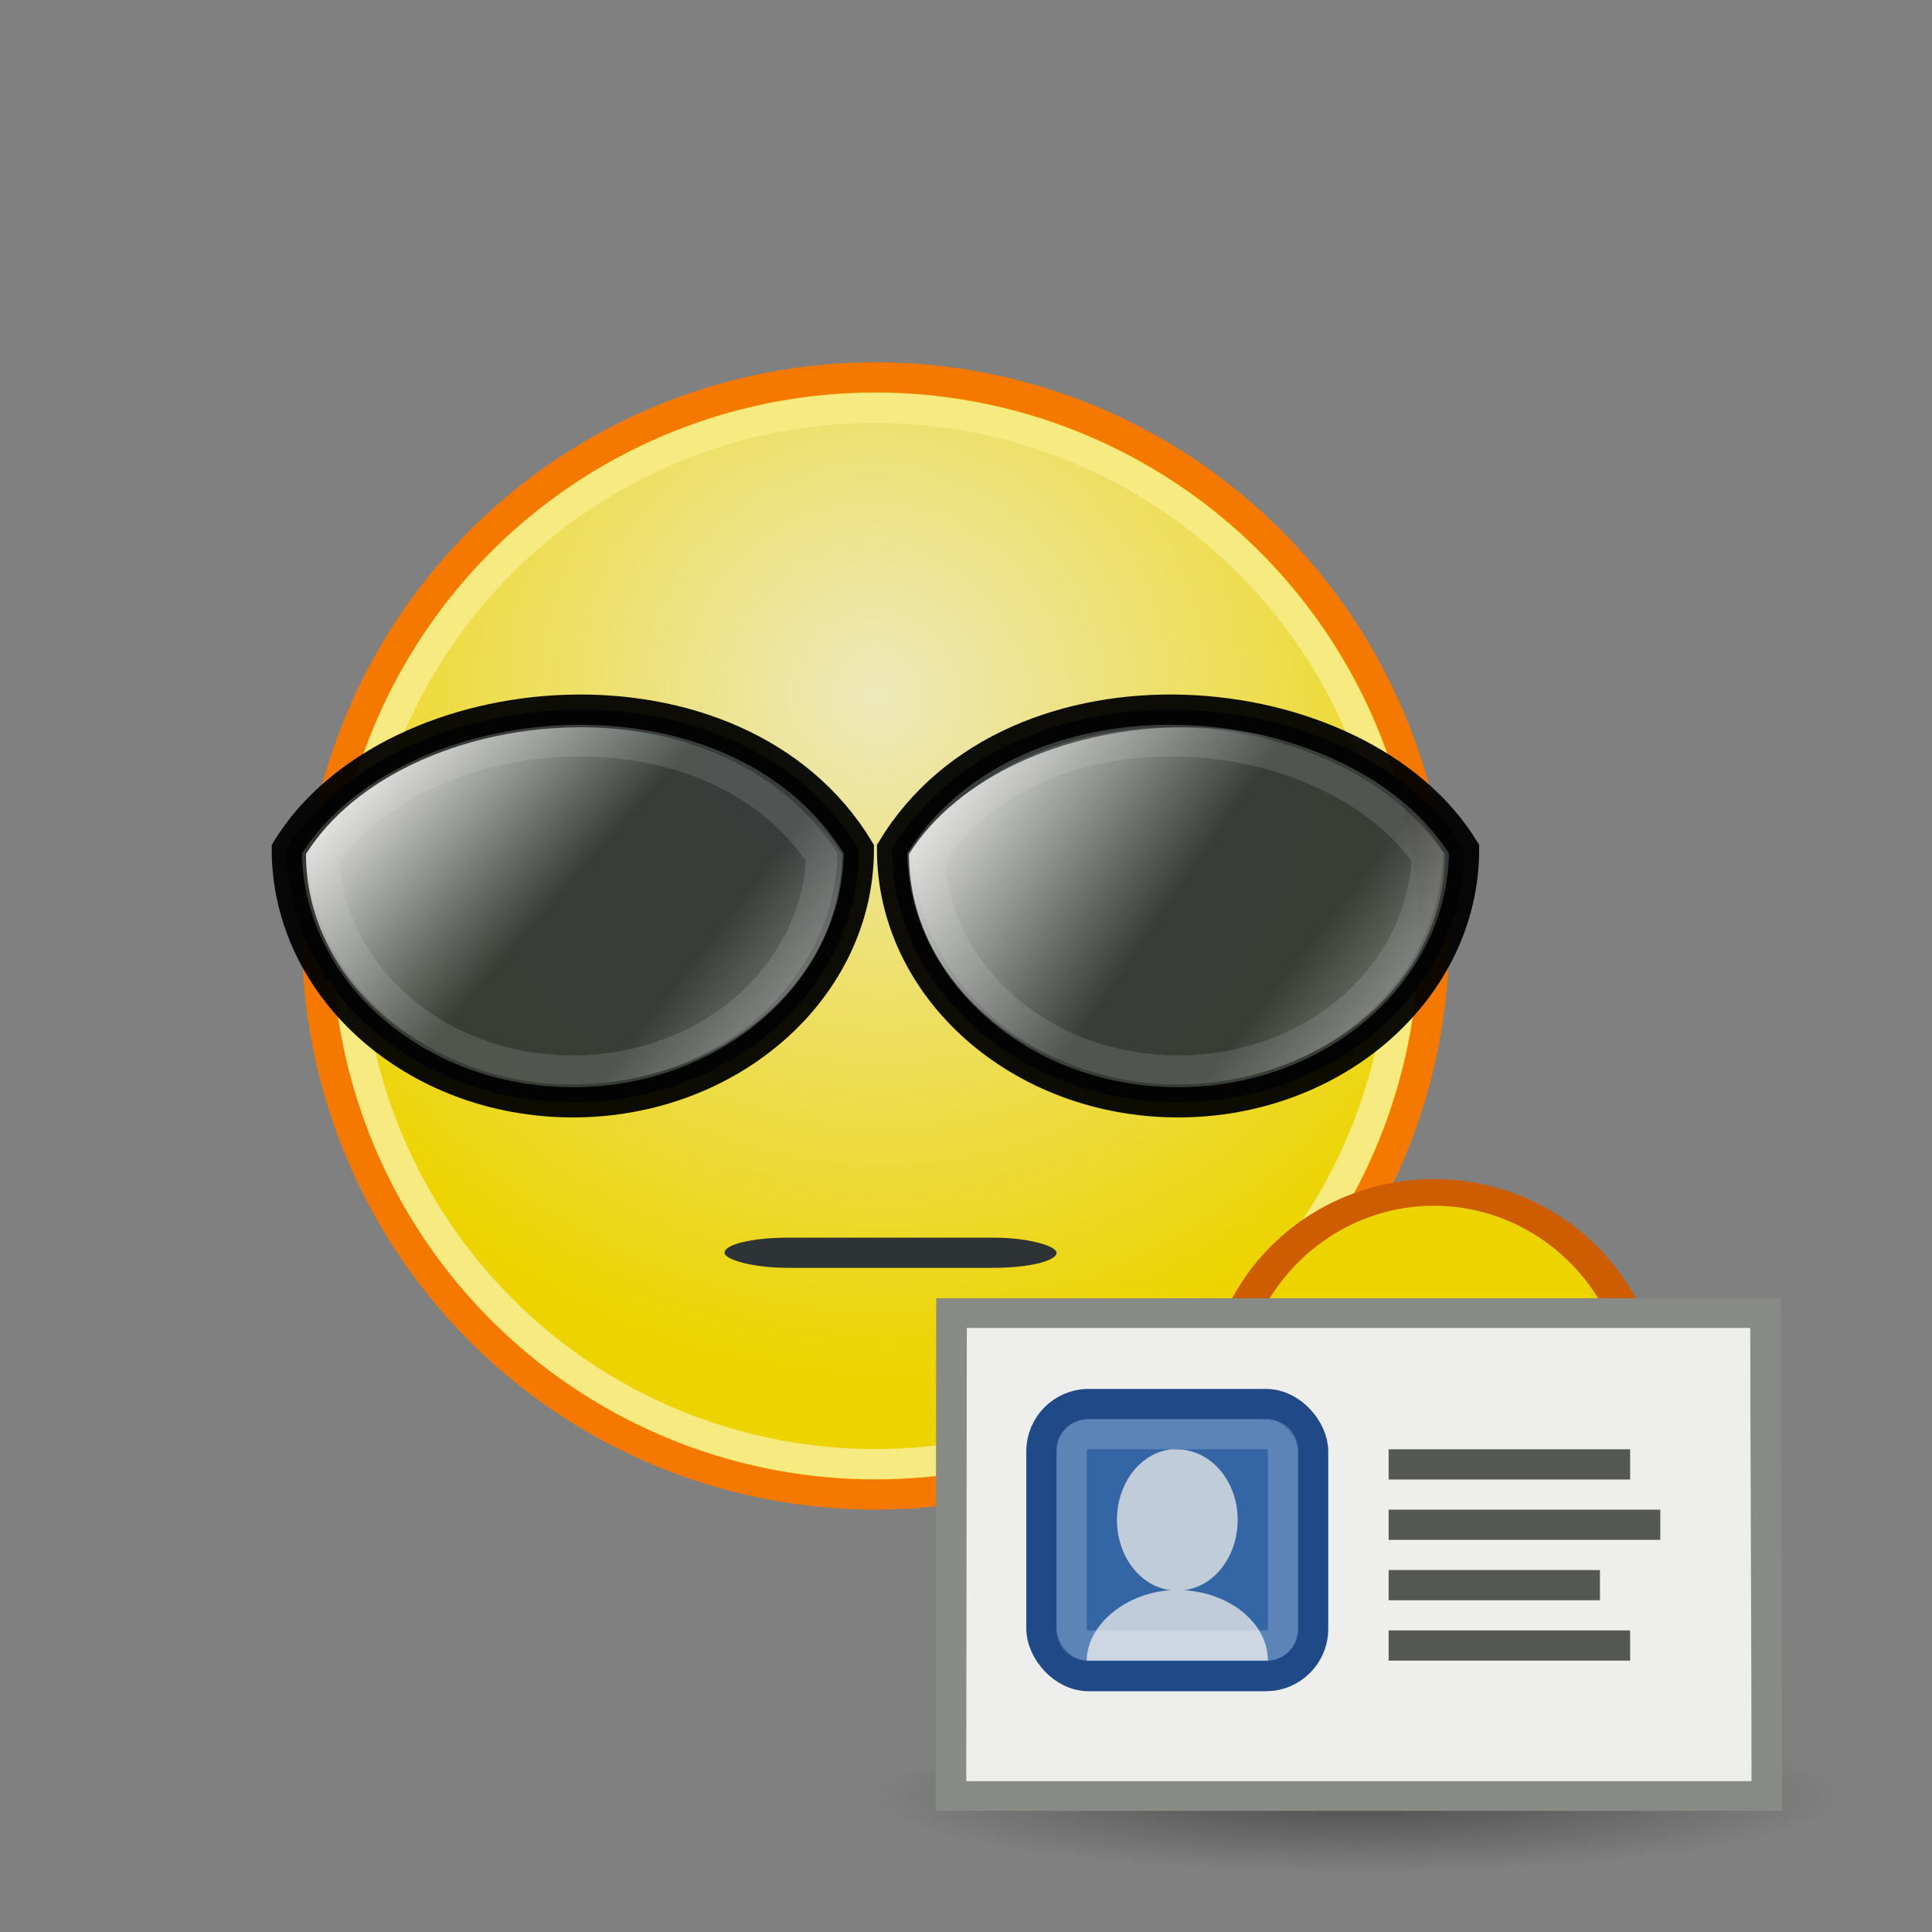 <?xml version="1.0" encoding="UTF-8" standalone="no"?>
<!-- Created with Inkscape (http://www.inkscape.org/) -->
<svg
   xmlns:dc="http://purl.org/dc/elements/1.1/"
   xmlns:cc="http://creativecommons.org/ns#"
   xmlns:rdf="http://www.w3.org/1999/02/22-rdf-syntax-ns#"
   xmlns:svg="http://www.w3.org/2000/svg"
   xmlns="http://www.w3.org/2000/svg"
   xmlns:xlink="http://www.w3.org/1999/xlink"
   xmlns:sodipodi="http://sodipodi.sourceforge.net/DTD/sodipodi-0.dtd"
   xmlns:inkscape="http://www.inkscape.org/namespaces/inkscape"
   width="64"
   height="64"
   id="svg2"
   sodipodi:version="0.32"
   inkscape:version="0.46"
   version="1.0"
   sodipodi:docbase="/home/hbons/GUI/Tango/Gaim Refresh/dialogs/64"
   sodipodi:docname="auth.svg"
   inkscape:export-filename="/home/hbons/GUI/Tango/Gaim Refresh/dialogs/64/dialog-authorize.png"
   inkscape:export-xdpi="90"
   inkscape:export-ydpi="90"
   inkscape:output_extension="org.inkscape.output.svg.inkscape">
  <rect width="100%" height="100%" fill="#808080" stroke="none"/>
  <defs
     id="defs4">
    <linearGradient
       inkscape:collect="always"
       id="linearGradient5824">
      <stop
         style="stop-color:#eeeeec;stop-opacity:1;"
         offset="0"
         id="stop5826" />
      <stop
         style="stop-color:#eeeeec;stop-opacity:0;"
         offset="1"
         id="stop5828" />
    </linearGradient>
    <linearGradient
       id="linearGradient10691"
       inkscape:collect="always">
      <stop
         id="stop10693"
         offset="0"
         style="stop-color:#000000;stop-opacity:1;" />
      <stop
         id="stop10695"
         offset="1"
         style="stop-color:#000000;stop-opacity:0;" />
    </linearGradient>
    <radialGradient
       inkscape:collect="always"
       xlink:href="#linearGradient10691"
       id="radialGradient8753"
       gradientUnits="userSpaceOnUse"
       gradientTransform="scale(1.902,0.526)"
       cx="6.703"
       cy="73.616"
       fx="6.703"
       fy="73.616"
       r="7.228" />
    <linearGradient
       inkscape:collect="always"
       id="linearGradient3104">
      <stop
         style="stop-color:#eeeeec;stop-opacity:1;"
         offset="0"
         id="stop3106" />
      <stop
         style="stop-color:#eeeeec;stop-opacity:0;"
         offset="1"
         id="stop3108" />
    </linearGradient>
    <radialGradient
       inkscape:collect="always"
       xlink:href="#linearGradient3104"
       id="radialGradient3114"
       cx="8.334"
       cy="14.187"
       fx="8.334"
       fy="14.187"
       r="9.975"
       gradientUnits="userSpaceOnUse"
       gradientTransform="matrix(-0.933,0.933,-0.947,-0.947,33.021,11.967)" />
    <linearGradient
       inkscape:collect="always"
       xlink:href="#linearGradient5824"
       id="linearGradient5830"
       x1="4.154"
       y1="15.459"
       x2="13.024"
       y2="23.017"
       gradientUnits="userSpaceOnUse" />
    <linearGradient
       inkscape:collect="always"
       xlink:href="#linearGradient5824"
       id="linearGradient5834"
       gradientUnits="userSpaceOnUse"
       x1="2.288"
       y1="15.867"
       x2="13.024"
       y2="23.017" />
    <linearGradient
       inkscape:collect="always"
       xlink:href="#linearGradient5824"
       id="linearGradient5838"
       gradientUnits="userSpaceOnUse"
       x1="30.455"
       y1="37.52"
       x2="18.061"
       y2="28.123" />
    <linearGradient
       inkscape:collect="always"
       xlink:href="#linearGradient5824"
       id="linearGradient5844"
       gradientUnits="userSpaceOnUse"
       x1="30.455"
       y1="37.52"
       x2="18.061"
       y2="28.123" />
  </defs>
  <sodipodi:namedview
     id="base"
     pagecolor="#ffffff"
     bordercolor="#666666"
     borderopacity="1.0"
     inkscape:pageopacity="0.0"
     inkscape:pageshadow="2"
     inkscape:zoom="9.0972268"
     inkscape:cx="53.571866"
     inkscape:cy="33.706287"
     inkscape:document-units="px"
     inkscape:current-layer="layer1"
     showgrid="true"
     fill="#2e3436"
     inkscape:window-width="1267"
     inkscape:window-height="971"
     inkscape:window-x="6"
     inkscape:window-y="23"
     showguides="true"
     inkscape:guide-bbox="true" />
  <g
     inkscape:label="Layer 1"
     inkscape:groupmode="layer"
     id="layer1">
    <path
       transform="matrix(1.164,0,0,0.658,30.164,34.04)"
       d="M 26.5 38.7 A 13.75 3.8 0 1 1  -1,38.7 A 13.75 3.8 0 1 1  26.5 38.7 z"
       sodipodi:ry="3.8"
       sodipodi:rx="13.75"
       sodipodi:cy="38.700001"
       sodipodi:cx="12.75"
       id="path8751"
       style="opacity:0.4;color:black;fill:url(#radialGradient8753);fill-opacity:1;fill-rule:nonzero;stroke:none;stroke-width:0.8;stroke-linecap:butt;stroke-linejoin:miter;marker:none;marker-start:none;marker-mid:none;marker-end:none;stroke-miterlimit:4;stroke-dashoffset:0;stroke-opacity:1;visibility:visible;display:inline;overflow:visible"
       sodipodi:type="arc" />
    <path
       sodipodi:type="arc"
       style="opacity:1;fill:#edd400;fill-opacity:1;stroke:#f57900;stroke-width:0.539;stroke-miterlimit:4;stroke-dasharray:none;stroke-opacity:1"
       id="path1307"
       sodipodi:cx="11.806158"
       sodipodi:cy="10.983024"
       sodipodi:rx="9.975256"
       sodipodi:ry="9.975256"
       d="M 21.781 10.983 A 9.975 9.975 0 1 1  1.831,10.983 A 9.975 9.975 0 1 1  21.781 10.983 z"
       transform="matrix(1.855,0,0,1.855,7.103,10.631)" />
    <path
       sodipodi:type="arc"
       style="opacity:0.795;fill:url(#radialGradient3114);fill-opacity:1;stroke:none;stroke-width:1.053;stroke-miterlimit:4;stroke-dasharray:none;stroke-opacity:1"
       id="path3102"
       sodipodi:cx="11.806158"
       sodipodi:cy="10.983024"
       sodipodi:rx="9.975256"
       sodipodi:ry="9.975256"
       d="M 21.781 10.983 A 9.975 9.975 0 1 1  1.831,10.983 A 9.975 9.975 0 1 1  21.781 10.983 z"
       transform="matrix(1.704,0,0,1.704,8.883,12.286)" />
    <rect
       style="opacity:1;fill:#2e3436;fill-opacity:1;stroke:none;stroke-width:1;stroke-miterlimit:4;stroke-dasharray:none;stroke-opacity:1"
       id="rect5859"
       width="13.733"
       height="3.435"
       x="11"
       y="10"
       transform="matrix(0.801,0,0,0.291,15.189,38.089)"
       rx="2.607"
       ry="1.718" />
    <path
       sodipodi:type="arc"
       style="opacity:0.5;fill:none;fill-opacity:1;stroke:white;stroke-width:0.57;stroke-miterlimit:4;stroke-dasharray:none;stroke-opacity:1"
       id="path2184"
       sodipodi:cx="11.806158"
       sodipodi:cy="10.983024"
       sodipodi:rx="9.975256"
       sodipodi:ry="9.975256"
       d="M 21.781 10.983 A 9.975 9.975 0 1 1  1.831,10.983 A 9.975 9.975 0 1 1  21.781 10.983 z"
       transform="matrix(1.754,0,0,1.754,8.287,11.741)" />
    <path
       sodipodi:type="arc"
       style="opacity:1;fill:#edd400;fill-opacity:1;stroke:#ce5c00;stroke-width:0.596;stroke-miterlimit:4;stroke-dasharray:none;stroke-opacity:1"
       id="path5877"
       sodipodi:cx="11.047322"
       sodipodi:cy="52.12825"
       sodipodi:rx="3.682441"
       sodipodi:ry="4.7267151"
       d="M 14.73 52.128 A 3.682 4.727 0 1 1  7.365,52.128 A 3.682 4.727 0 1 1  14.73 52.128 z"
       transform="matrix(1.901,0,0,1.481,26.5,-30.699)" />
    <path
       sodipodi:type="inkscape:offset"
       inkscape:radius="-1.0020103"
       inkscape:original="M 44.09375 9.5 C 34.858511 9.8722838 27.5 15.977798 27.5 23.40625 C 27.5 27.67162 29.249886 32.169869 33.0625 34.71875 C 33.871107 38.281135 31.559813 41.064674 31.15625 41.5 C 31.886588 41.296455 37.647766 39.659971 39.8125 37.25 C 41.994473 37.157491 43.233628 37.3125 45 37.3125 C 54.652688 37.312499 62.500002 31.074331 62.5 23.40625 C 62.5 15.73817 54.652687 9.5 45 9.5 C 44.698355 9.5000003 44.391661 9.4879899 44.09375 9.5 z "
       xlink:href="#path13316"
       style="color:#000000;fill:none;fill-opacity:1;fill-rule:evenodd;stroke:none;stroke-width:1;stroke-linecap:butt;stroke-linejoin:miter;marker:none;marker-start:none;marker-mid:none;marker-end:none;stroke-miterlimit:4;stroke-dasharray:none;stroke-dashoffset:0;stroke-opacity:1;visibility:visible;display:inline;overflow:visible"
       id="path13323"
       inkscape:href="#path13316"
       d="M 43.938,10.5 C 35.083,10.857 28.281,16.644 28.281,23.438 C 28.281,27.441 29.946,31.637 33.438,33.969 C 33.648,34.117 33.794,34.341 33.844,34.594 C 34.305,36.626 33.873,38.419 33.281,39.75 C 33.741,39.588 33.86,39.584 34.375,39.375 C 36.124,38.665 38.009,37.651 38.875,36.688 C 39.057,36.479 39.317,36.354 39.594,36.344 C 41.848,36.248 43.129,36.406 44.844,36.406 C 54.103,36.406 61.406,30.447 61.406,23.438 C 61.406,16.428 54.105,10.5 44.844,10.5 C 44.514,10.5 44.18,10.49 43.938,10.5 z " />
    <path
       transform="matrix(0.698,0,0,0.7,11.418,11.183)"
       style="opacity:0.942;fill:#2e3436;fill-opacity:1;stroke:black;stroke-width:1.431;stroke-miterlimit:4;stroke-opacity:1"
       d="M 24.403,24.208 C 24.403,30.822 18.321,36.189 10.827,36.189 C 3.334,36.189 -2.748,30.822 -2.748,24.208 C 2.225,16.13 18.638,14.711 24.403,24.208 z "
       id="path4429"
       sodipodi:nodetypes="cscc" />
    <path
       transform="matrix(-0.698,0,0,0.7,46.582,11.183)"
       style="opacity:0.942;fill:#2e3436;fill-opacity:1;stroke:black;stroke-width:1.431;stroke-miterlimit:4;stroke-opacity:1"
       d="M 24.403,24.208 C 24.403,30.822 18.321,36.189 10.827,36.189 C 3.334,36.189 -2.748,30.822 -2.748,24.208 C 2.225,16.13 18.638,14.711 24.403,24.208 z "
       id="path4432"
       sodipodi:nodetypes="cscc" />
    <path
       transform="matrix(0.654,0,0,0.636,11.933,12.894)"
       style="opacity:0.942;fill:url(#linearGradient5830);fill-opacity:1;stroke:none;stroke-width:1.639;stroke-miterlimit:4;stroke-opacity:1"
       d="M 24.403,24.208 C 24.403,30.822 18.321,36.189 10.827,36.189 C 3.334,36.189 -2.748,30.822 -2.748,24.208 C 2.225,16.13 18.638,14.711 24.403,24.208 z "
       id="path5822"
       sodipodi:nodetypes="cscc" />
    <path
       transform="matrix(0.654,0,0,0.636,31.907,12.894)"
       style="opacity:0.942;fill:url(#linearGradient5834);fill-opacity:1;stroke:none;stroke-width:1.639;stroke-miterlimit:4;stroke-opacity:1"
       d="M 24.403,24.208 C 24.403,30.822 18.321,36.189 10.827,36.189 C 3.334,36.189 -2.748,30.822 -2.748,24.208 C 2.225,16.13 18.638,14.711 24.403,24.208 z "
       id="path5832"
       sodipodi:nodetypes="cscc" />
    <path
       transform="matrix(0.654,0,0,0.636,11.933,12.894)"
       style="opacity:0.942;fill:url(#linearGradient5838);fill-opacity:1;stroke:none;stroke-width:1.639;stroke-miterlimit:4;stroke-opacity:1"
       d="M 24.403,24.208 C 24.403,30.822 18.321,36.189 10.827,36.189 C 3.334,36.189 -2.748,30.822 -2.748,24.208 C 2.225,16.13 18.638,14.711 24.403,24.208 z "
       id="path5836"
       sodipodi:nodetypes="cscc" />
    <path
       transform="matrix(0.654,0,0,0.636,31.907,12.894)"
       style="opacity:0.942;fill:url(#linearGradient5844);fill-opacity:1;stroke:none;stroke-width:1.639;stroke-miterlimit:4;stroke-opacity:1"
       d="M 24.403,24.208 C 24.403,30.822 18.321,36.189 10.827,36.189 C 3.334,36.189 -2.748,30.822 -2.748,24.208 C 2.225,16.13 18.638,14.711 24.403,24.208 z "
       id="path5840"
       sodipodi:nodetypes="cscc" />
    <path
       sodipodi:type="inkscape:offset"
       inkscape:radius="-1.1634443"
       inkscape:original="M 18.75 22.5 C 14.95032 22.633623 11.234971 24.42587 9.5 27.46875 C 9.5 32.451525 13.739876 36.500001 18.96875 36.5 C 24.197622 36.5 28.437501 32.451524 28.4375 27.46875 C 26.426 23.891378 22.54968 22.366377 18.75 22.5 z M 39.25 22.5 C 35.45032 22.366377 31.574 23.891378 29.5625 27.46875 C 29.562499 32.451524 33.802378 36.5 39.03125 36.5 C 44.260122 36.500001 48.5 32.451525 48.5 27.46875 C 46.765029 24.42587 43.04968 22.633623 39.25 22.5 z "
       style="opacity:0.138;fill:none;fill-opacity:1;stroke:#eeeeec;stroke-width:1.038;stroke-miterlimit:4;stroke-dasharray:none;stroke-opacity:1"
       id="path5857"
       d="M 18.781,23.656 C 15.456,23.773 12.277,25.33 10.719,27.75 C 10.883,31.937 14.447,35.344 18.969,35.344 C 23.491,35.344 27.055,31.937 27.219,27.75 C 25.405,24.832 22.124,23.539 18.781,23.656 z M 39.219,23.656 C 35.876,23.539 32.595,24.832 30.781,27.75 C 30.945,31.937 34.509,35.344 39.031,35.344 C 43.553,35.344 47.117,31.937 47.281,27.75 C 45.723,25.33 42.544,23.773 39.219,23.656 z "
       transform="matrix(1,0,0,0.929,0,2.607)" />
    <path
       style="opacity:1;fill:#eeeeec;fill-opacity:1;fill-rule:evenodd;stroke:#888a85;stroke-width:1.016;stroke-miterlimit:4;stroke-dasharray:none;stroke-opacity:1"
       d="M 15.5,39 C 22.46,39 36.964,39 42.531,39 C 42.531,34.678 42.486,26.017 42.486,22.49 C 42.486,22.49 15.52,22.49 15.52,22.49 L 15.5,39 z "
       id="rect1549"
       sodipodi:nodetypes="ccccc"
       transform="matrix(1,0,0,0.969,16,21.705)" />
    <rect
       style="opacity:1;fill:#3465a4;fill-opacity:1;fill-rule:evenodd;stroke:#204a87;stroke-width:1;stroke-miterlimit:4;stroke-dasharray:none;stroke-opacity:1"
       id="rect2424"
       width="9.002"
       height="9.014"
       x="18.498"
       y="25.5"
       rx="1.566"
       ry="1.566"
       transform="translate(16,21.01)" />
    <path
       style="opacity:0.75;fill:#eeeeec;fill-opacity:1;fill-rule:evenodd;stroke:none;stroke-width:1;stroke-miterlimit:4;stroke-opacity:1"
       d="M 22.781,27.004 C 21.773,27.123 21,28.129 21,29.336 C 21,30.543 21.773,31.548 22.781,31.668 C 21.233,31.767 20,32.858 20,34 C 21.566,34 24.586,34 26,34 C 26,32.773 24.767,31.76 23.219,31.668 C 24.227,31.548 25,30.543 25,29.336 C 25,28.048 24.104,27.004 23,27.004 C 22.931,27.004 22.848,26.996 22.781,27.004 z "
       id="path2457"
       transform="translate(16,21.01)" />
    <rect
       style="opacity:1;fill:#555753;fill-opacity:1;fill-rule:evenodd;stroke:none;stroke-width:1;stroke-miterlimit:4;stroke-dasharray:none;stroke-opacity:1"
       id="rect2426"
       width="8"
       height="1"
       x="30"
       y="27"
       transform="translate(16,21.01)" />
    <rect
       style="opacity:1;fill:#555753;fill-opacity:1;fill-rule:evenodd;stroke:none;stroke-width:1;stroke-miterlimit:4;stroke-dasharray:none;stroke-opacity:1"
       id="rect2428"
       width="9"
       height="1"
       x="30"
       y="29"
       transform="translate(16,21.01)" />
    <rect
       style="opacity:1;fill:#555753;fill-opacity:1;fill-rule:evenodd;stroke:none;stroke-width:1;stroke-miterlimit:4;stroke-dasharray:none;stroke-opacity:1"
       id="rect2430"
       width="7"
       height="1"
       x="30"
       y="31"
       transform="translate(16,21.01)" />
    <path
       style="opacity:0.2;fill:none;fill-opacity:1;fill-rule:evenodd;stroke:white;stroke-width:1;stroke-miterlimit:4;stroke-opacity:1"
       d="M 20.062,26.5 C 19.724,26.5 19.5,26.724 19.5,27.062 L 19.5,32.938 C 19.5,33.276 19.724,33.5 20.062,33.5 L 25.938,33.5 C 26.276,33.5 26.5,33.276 26.5,32.938 L 26.5,27.062 C 26.5,26.724 26.276,26.5 25.938,26.5 L 20.062,26.5 z "
       id="path2453"
       transform="translate(16,21.01)" />
    <rect
       style="opacity:1;fill:#555753;fill-opacity:1;fill-rule:evenodd;stroke:none;stroke-width:1;stroke-miterlimit:4;stroke-dasharray:none;stroke-opacity:1"
       id="rect2489"
       width="8"
       height="1"
       x="30"
       y="33"
       transform="translate(16,21.01)" />
  </g>
</svg>
